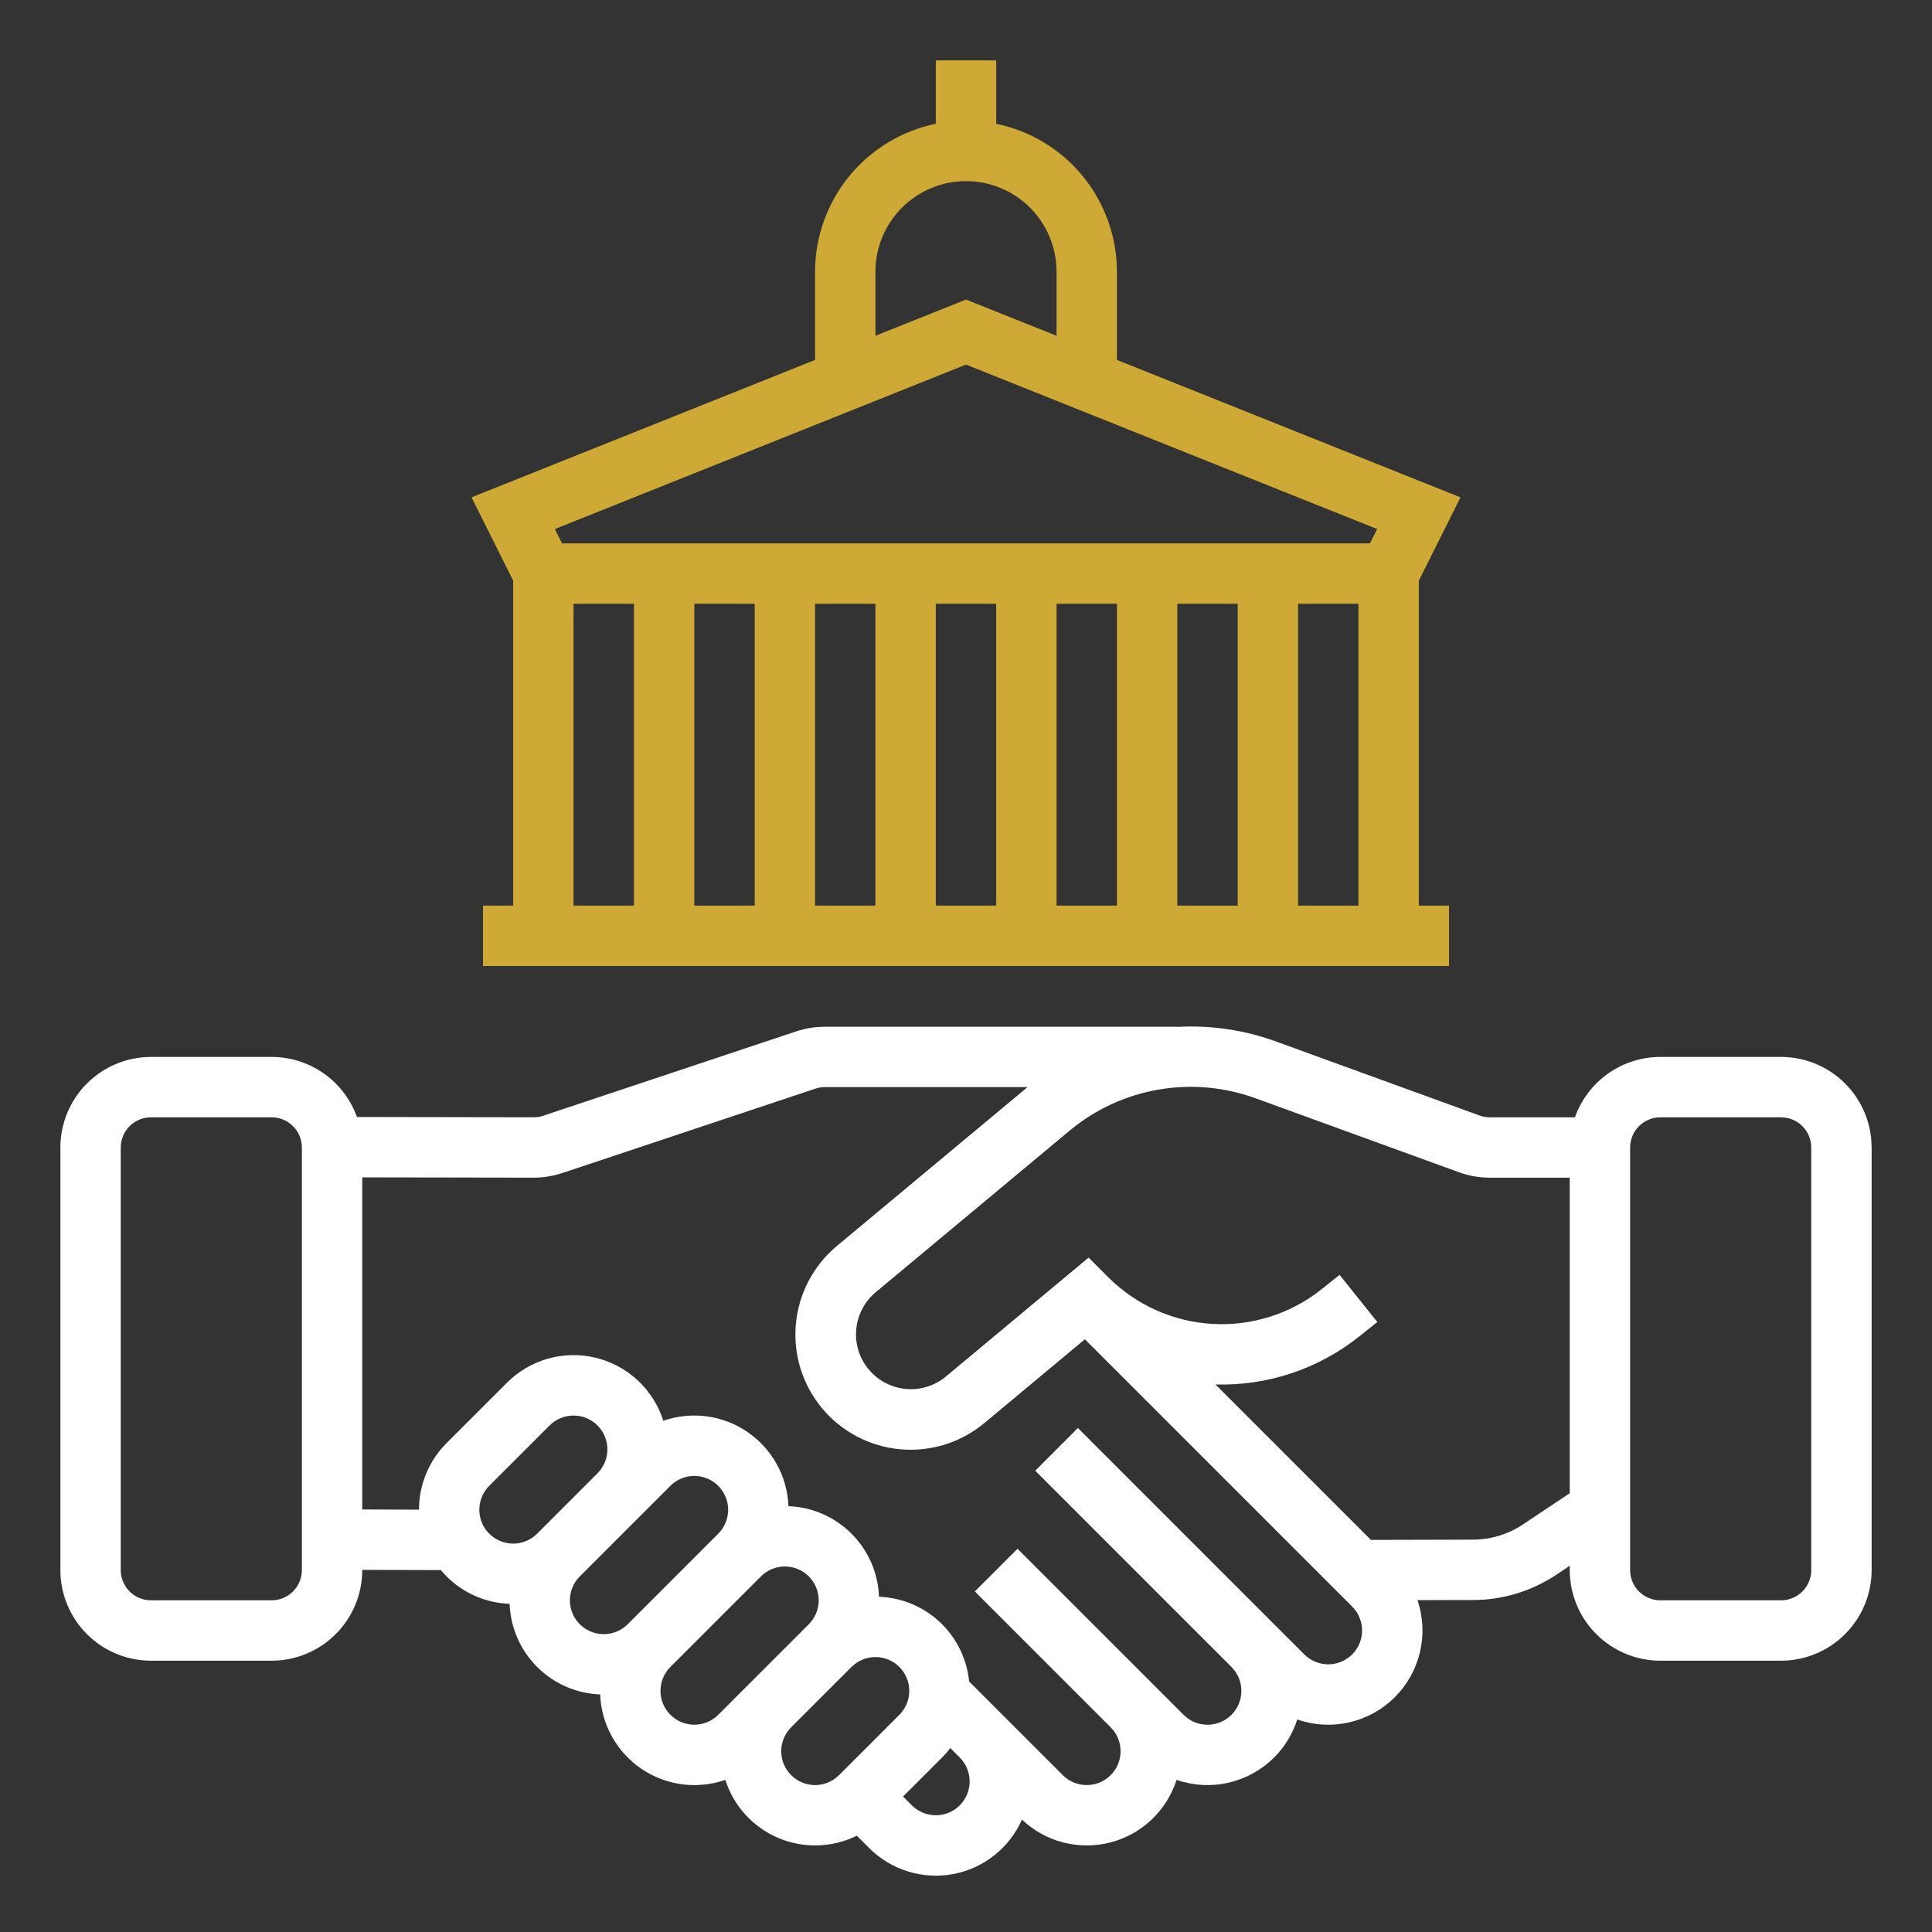<svg width="72" height="72" viewBox="0 0 72 72" fill="none" xmlns="http://www.w3.org/2000/svg">
<rect x="0" y="0" width="72" height="72" fill="#333333" stroke="none"/>
<path d="M66.375 39.389H61.875C61.177 39.39 60.497 39.606 59.927 40.009C59.358 40.412 58.927 40.981 58.694 41.639H55.521C55.39 41.639 55.26 41.616 55.137 41.571L47.541 38.809C46.368 38.383 45.121 38.2 43.875 38.269V38.264H30.74C30.377 38.264 30.017 38.322 29.673 38.437L20.242 41.581C20.128 41.62 20.006 41.64 19.885 41.638L13.302 41.627C13.067 40.972 12.636 40.406 12.067 40.005C11.499 39.605 10.82 39.39 10.125 39.389H5.625C4.73 39.39 3.872 39.746 3.24 40.378C2.607 41.011 2.251 41.869 2.25 42.764V58.514C2.251 59.409 2.607 60.267 3.24 60.899C3.872 61.532 4.73 61.888 5.625 61.889H10.125C11.02 61.888 11.878 61.532 12.51 60.899C13.143 60.267 13.499 59.409 13.5 58.514V58.504L16.429 58.513C16.496 58.593 16.567 58.671 16.642 58.747C17.267 59.373 18.107 59.739 18.992 59.77C19.024 60.655 19.39 61.495 20.017 62.121C20.642 62.748 21.482 63.114 22.367 63.147C22.388 63.696 22.537 64.232 22.803 64.712C23.069 65.193 23.444 65.604 23.897 65.914C24.351 66.223 24.87 66.422 25.415 66.495C25.959 66.567 26.512 66.511 27.031 66.331C27.185 66.812 27.441 67.255 27.781 67.628C28.122 68.001 28.539 68.297 29.004 68.495C29.469 68.692 29.972 68.787 30.477 68.772C30.982 68.758 31.478 68.635 31.931 68.411L32.392 68.872C32.795 69.275 33.29 69.574 33.835 69.743C34.38 69.912 34.957 69.946 35.518 69.842C36.078 69.737 36.605 69.498 37.053 69.144C37.5 68.79 37.854 68.333 38.085 67.811C38.516 68.22 39.044 68.513 39.62 68.662C40.195 68.811 40.799 68.812 41.375 68.664C41.951 68.516 42.48 68.224 42.912 67.816C43.344 67.408 43.666 66.896 43.847 66.33C44.47 66.546 45.141 66.582 45.784 66.435C46.427 66.287 47.016 65.962 47.483 65.497C47.88 65.1 48.175 64.614 48.344 64.079C48.966 64.296 49.635 64.334 50.277 64.188C50.919 64.043 51.507 63.72 51.974 63.256C52.441 62.793 52.768 62.207 52.918 61.567C53.068 60.926 53.036 60.256 52.824 59.633L54.896 59.628C56.002 59.627 57.083 59.298 58.003 58.684L58.5 58.352V58.514C58.501 59.409 58.857 60.267 59.49 60.899C60.122 61.532 60.98 61.888 61.875 61.889H66.375C67.27 61.888 68.128 61.532 68.76 60.899C69.393 60.267 69.749 59.409 69.75 58.514V42.764C69.749 41.869 69.393 41.011 68.76 40.378C68.128 39.746 67.27 39.39 66.375 39.389ZM11.25 58.514C11.25 58.812 11.131 59.098 10.92 59.309C10.709 59.52 10.423 59.639 10.125 59.639H5.625C5.327 59.639 5.041 59.52 4.83 59.309C4.619 59.098 4.5 58.812 4.5 58.514V42.764C4.5 42.466 4.619 42.18 4.83 41.969C5.041 41.758 5.327 41.639 5.625 41.639H10.125C10.423 41.639 10.709 41.758 10.92 41.969C11.131 42.18 11.25 42.466 11.25 42.764V58.514ZM19.125 57.525C18.875 57.525 18.632 57.451 18.424 57.313C18.217 57.174 18.055 56.977 17.959 56.747C17.864 56.516 17.839 56.262 17.888 56.018C17.936 55.773 18.057 55.548 18.233 55.372L20.483 53.122C20.72 52.886 21.04 52.753 21.375 52.753C21.709 52.753 22.03 52.886 22.266 53.122C22.503 53.359 22.636 53.68 22.636 54.014C22.636 54.348 22.503 54.669 22.267 54.906L20.017 57.156C19.9 57.273 19.761 57.367 19.608 57.43C19.455 57.493 19.291 57.526 19.125 57.525ZM22.5 60.9C22.25 60.9 22.007 60.826 21.799 60.688C21.592 60.549 21.43 60.352 21.334 60.122C21.239 59.891 21.214 59.637 21.263 59.393C21.311 59.148 21.432 58.923 21.608 58.747L23.858 56.497L24.983 55.372C25.22 55.136 25.54 55.003 25.875 55.003C26.209 55.003 26.53 55.136 26.766 55.372C27.003 55.609 27.136 55.93 27.136 56.264C27.136 56.598 27.003 56.919 26.767 57.156L23.392 60.531C23.275 60.648 23.136 60.742 22.983 60.805C22.83 60.868 22.666 60.901 22.5 60.9ZM26.767 63.906C26.53 64.142 26.21 64.275 25.875 64.275C25.541 64.275 25.22 64.142 24.984 63.905C24.747 63.669 24.614 63.348 24.614 63.014C24.614 62.679 24.747 62.358 24.983 62.122L28.358 58.747C28.595 58.511 28.915 58.378 29.25 58.378C29.584 58.378 29.905 58.511 30.141 58.747C30.378 58.984 30.511 59.305 30.511 59.639C30.511 59.973 30.378 60.294 30.142 60.531L27.892 62.781L26.767 63.906ZM31.267 66.156C31.03 66.392 30.71 66.525 30.375 66.525C30.041 66.525 29.72 66.392 29.484 66.155C29.247 65.919 29.114 65.598 29.114 65.264C29.114 64.929 29.247 64.608 29.483 64.372L31.733 62.122C31.97 61.886 32.29 61.753 32.625 61.753C32.959 61.753 33.28 61.886 33.516 62.122C33.753 62.359 33.886 62.68 33.886 63.014C33.886 63.348 33.753 63.669 33.517 63.906L31.267 66.156ZM35.767 67.281C35.53 67.517 35.209 67.65 34.875 67.65C34.541 67.65 34.22 67.517 33.983 67.281L33.654 66.951L35.108 65.497C35.218 65.386 35.321 65.269 35.415 65.145L35.767 65.497C36.003 65.734 36.136 66.054 36.136 66.389C36.136 66.723 36.003 67.044 35.767 67.281ZM50.392 61.656C50.155 61.892 49.834 62.025 49.5 62.025C49.166 62.025 48.845 61.892 48.608 61.656L47.483 60.531L40.17 53.218L38.58 54.809L45.892 62.122C46.009 62.239 46.102 62.378 46.166 62.531C46.229 62.684 46.262 62.848 46.262 63.014C46.262 63.18 46.23 63.344 46.166 63.497C46.103 63.65 46.01 63.789 45.893 63.907C45.775 64.024 45.636 64.117 45.483 64.18C45.33 64.243 45.166 64.276 45 64.276C44.834 64.276 44.67 64.243 44.517 64.18C44.364 64.116 44.225 64.023 44.108 63.906L42.983 62.781L37.92 57.718L36.33 59.309L41.392 64.372C41.628 64.608 41.761 64.929 41.761 65.264C41.761 65.598 41.628 65.919 41.391 66.155C41.155 66.392 40.834 66.525 40.5 66.525C40.165 66.525 39.845 66.392 39.608 66.156L37.358 63.906L36.117 62.665C36.034 61.822 35.648 61.036 35.031 60.456C34.413 59.875 33.606 59.538 32.758 59.507C32.725 58.622 32.359 57.783 31.733 57.156C31.108 56.53 30.268 56.164 29.383 56.131C29.362 55.582 29.213 55.046 28.947 54.566C28.681 54.085 28.306 53.673 27.853 53.364C27.399 53.054 26.88 52.855 26.335 52.783C25.791 52.711 25.238 52.767 24.719 52.947C24.536 52.373 24.209 51.855 23.768 51.444C23.328 51.033 22.789 50.743 22.204 50.601C21.618 50.458 21.006 50.469 20.426 50.632C19.846 50.795 19.318 51.105 18.892 51.531L16.642 53.781C16.316 54.106 16.058 54.493 15.882 54.918C15.705 55.343 15.615 55.8 15.615 56.26L13.5 56.254V43.877L19.881 43.888H19.887C20.25 43.888 20.61 43.83 20.954 43.715L30.384 40.572C30.499 40.533 30.619 40.514 30.74 40.514H38.293L31.195 46.428C30.761 46.789 30.401 47.231 30.138 47.731C29.874 48.23 29.712 48.777 29.66 49.34C29.608 49.902 29.668 50.469 29.835 51.009C30.003 51.548 30.276 52.049 30.637 52.483C30.999 52.917 31.442 53.275 31.943 53.537C32.443 53.8 32.99 53.96 33.553 54.011C34.115 54.061 34.682 54 35.221 53.831C35.76 53.662 36.26 53.388 36.693 53.026L40.431 49.911L50.392 59.872C50.628 60.109 50.761 60.429 50.761 60.764C50.761 61.098 50.628 61.419 50.392 61.656ZM58.5 55.648L56.755 56.812C56.203 57.18 55.554 57.377 54.891 57.378L51.09 57.388L45.297 51.595C47.246 51.651 49.151 51.012 50.672 49.792L51.328 49.267L49.922 47.51L49.267 48.035C48.117 48.956 46.668 49.421 45.197 49.339C43.725 49.258 42.336 48.636 41.295 47.593L40.569 46.867L35.253 51.297C35.047 51.469 34.809 51.598 34.553 51.678C34.296 51.758 34.027 51.787 33.759 51.762C33.492 51.738 33.232 51.661 32.995 51.536C32.757 51.412 32.546 51.241 32.374 51.035C32.203 50.829 32.073 50.591 31.993 50.335C31.913 50.078 31.885 49.809 31.909 49.542C31.933 49.275 32.01 49.015 32.135 48.777C32.26 48.539 32.43 48.328 32.636 48.157L39.868 42.13C40.814 41.345 41.949 40.82 43.16 40.609C44.371 40.397 45.616 40.506 46.772 40.923L54.368 43.685C54.737 43.82 55.128 43.889 55.521 43.889H58.5V55.648ZM67.5 58.514C67.5 58.812 67.381 59.098 67.17 59.309C66.959 59.52 66.673 59.639 66.375 59.639H61.875C61.577 59.639 61.291 59.52 61.08 59.309C60.869 59.098 60.75 58.812 60.75 58.514V42.764C60.75 42.466 60.869 42.18 61.08 41.969C61.291 41.758 61.577 41.639 61.875 41.639H66.375C66.673 41.639 66.959 41.758 67.17 41.969C67.381 42.18 67.5 42.466 67.5 42.764V58.514Z" fill="white"/>
<path d="M19.125 33.75H18V36H54V33.75H52.875V21.641L54.428 18.535L41.625 13.413V10.125C41.623 8.829 41.175 7.573 40.355 6.569C39.535 5.565 38.395 4.874 37.125 4.613V2.25H34.875V4.613C33.605 4.874 32.465 5.565 31.645 6.569C30.825 7.573 30.377 8.829 30.375 10.125V13.413L17.572 18.535L19.125 21.641V33.75ZM23.625 33.75H21.375V22.5H23.625V33.75ZM28.125 33.75H25.875V22.5H28.125V33.75ZM32.625 33.75H30.375V22.5H32.625V33.75ZM37.125 33.75H34.875V22.5H37.125V33.75ZM41.625 33.75H39.375V22.5H41.625V33.75ZM46.125 33.75H43.875V22.5H46.125V33.75ZM50.625 33.75H48.375V22.5H50.625V33.75ZM32.625 10.125C32.625 9.23 32.981 8.371 33.614 7.739C34.246 7.106 35.105 6.75 36 6.75C36.895 6.75 37.754 7.106 38.386 7.739C39.019 8.371 39.375 9.23 39.375 10.125V12.513L36 11.163L32.625 12.513V10.125ZM36 13.587L51.322 19.715L51.055 20.25H20.945L20.678 19.715L36 13.587Z" fill="#CFA935"/>
</svg>

